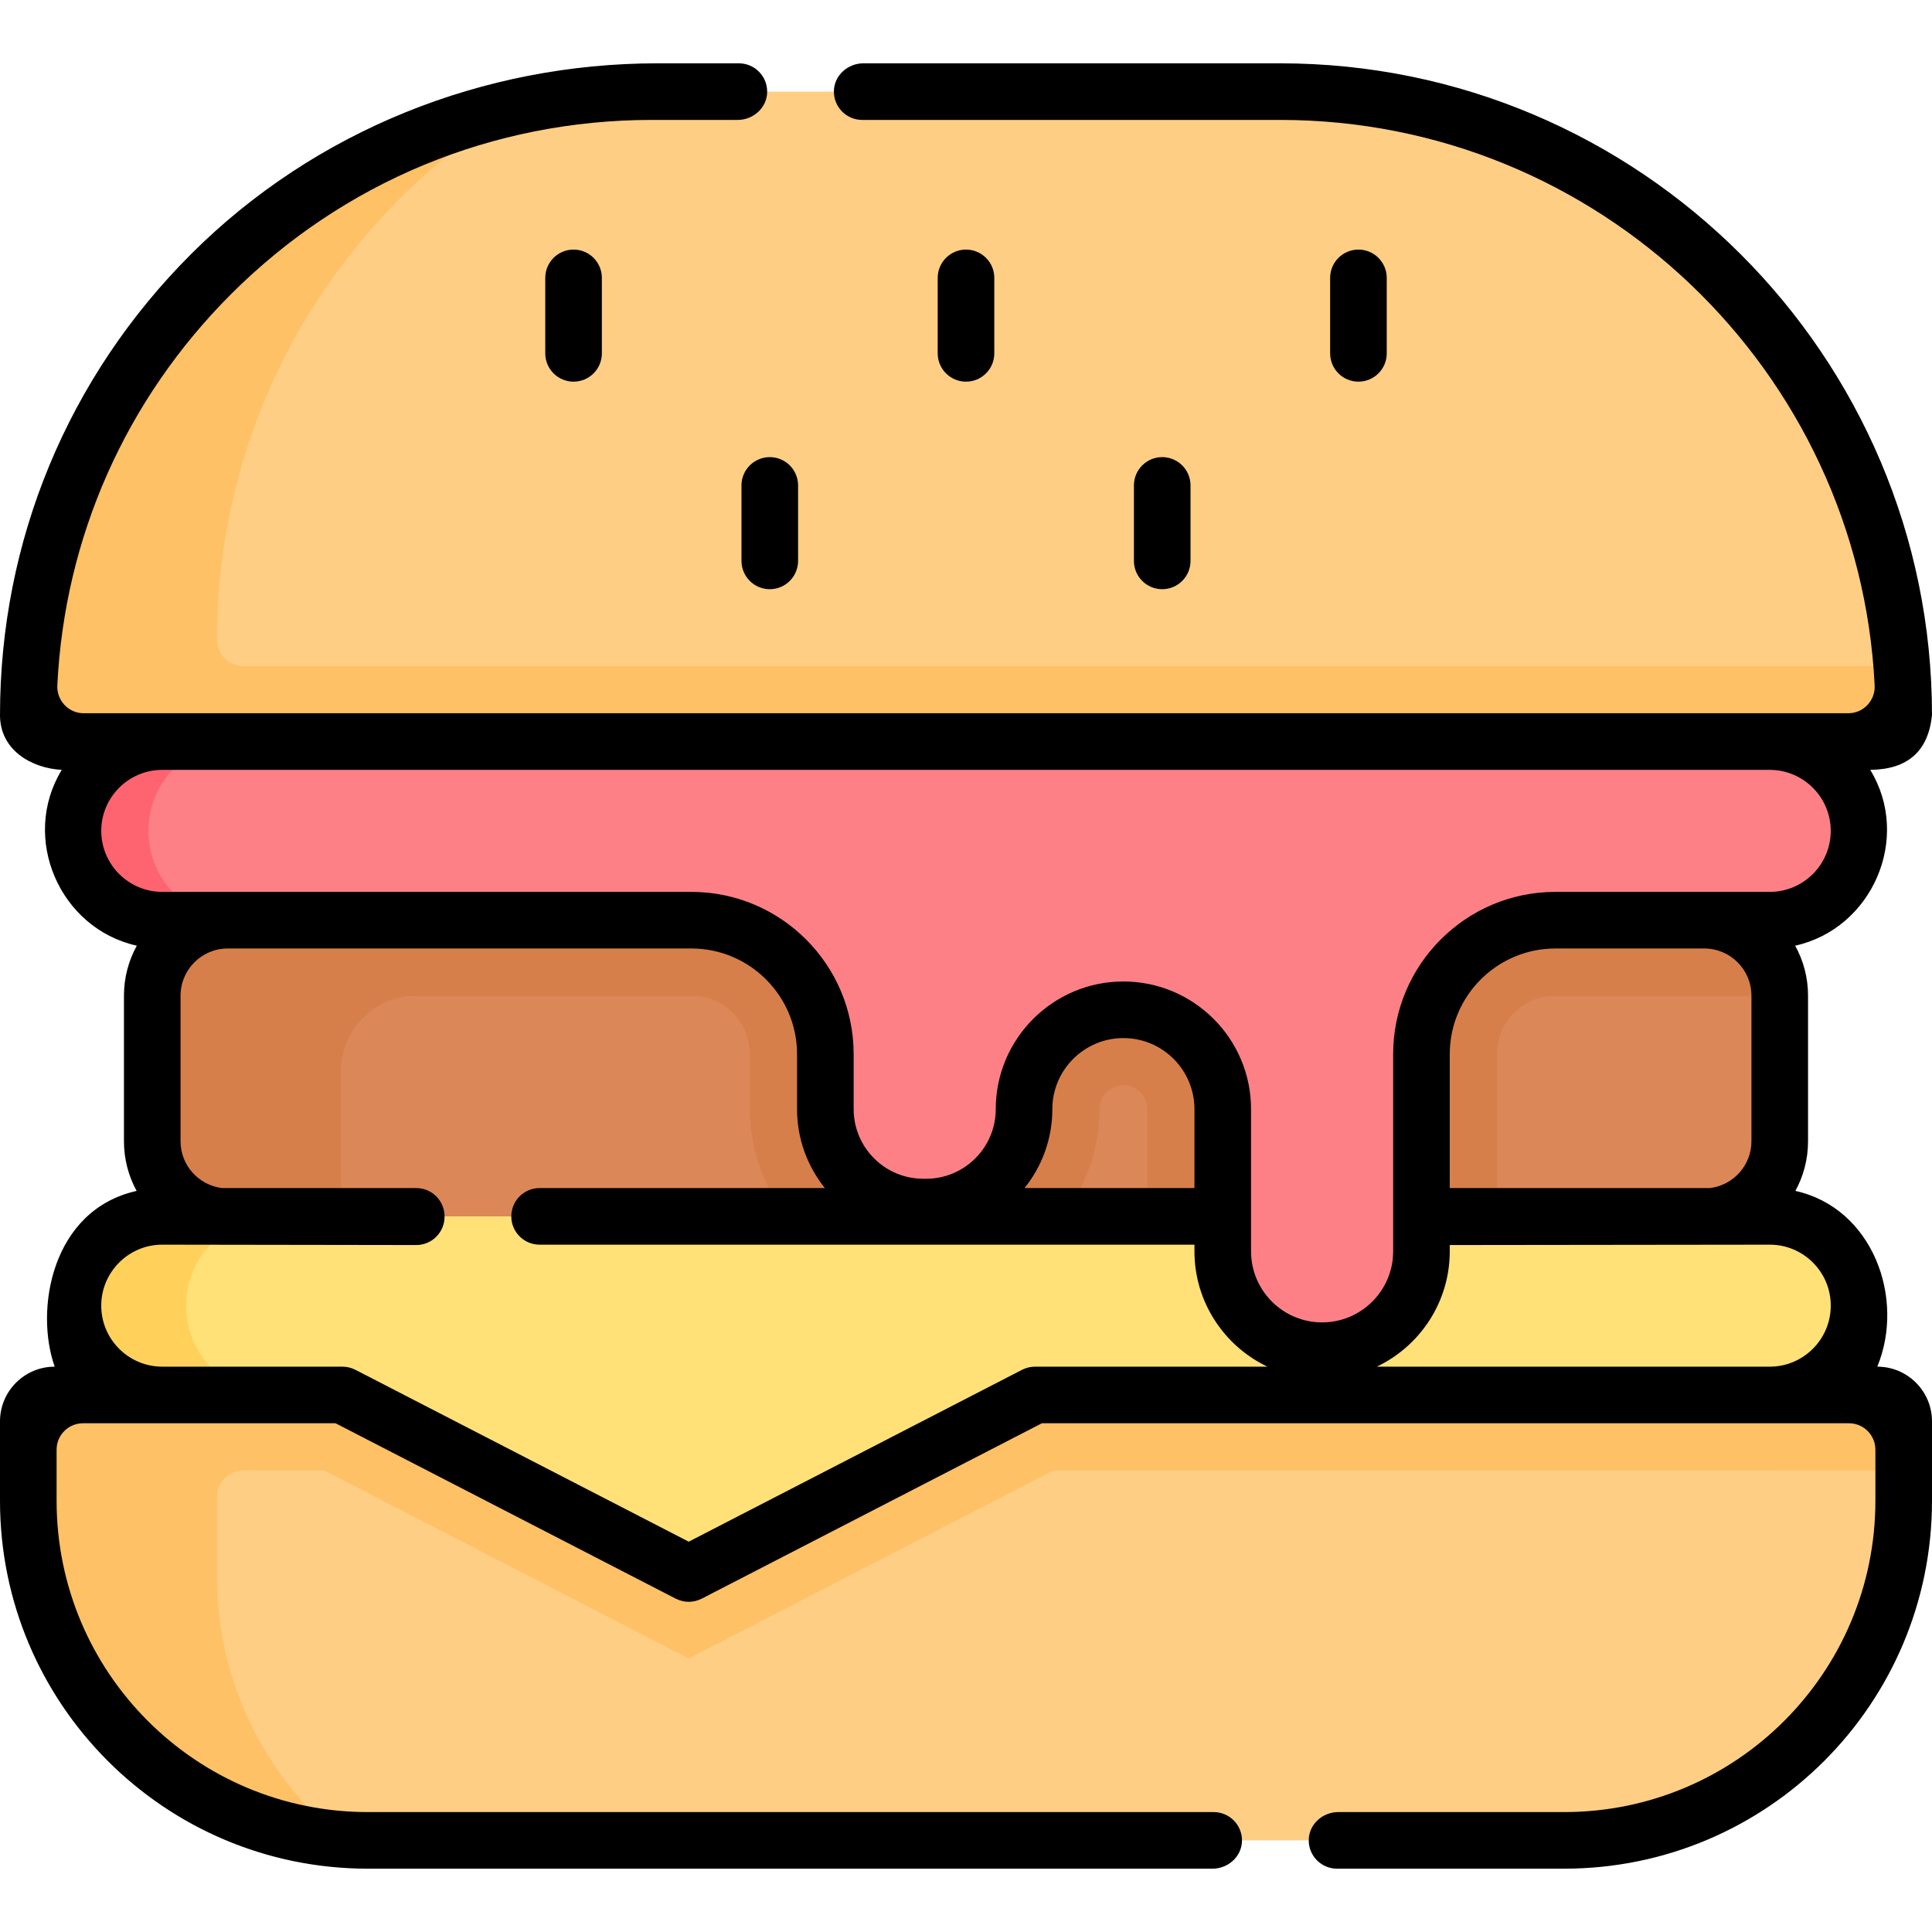 <svg id="Capa_1" enable-background="new 0 0 512 512" height="512" viewBox="0 0 512 512" width="512" xmlns="http://www.w3.org/2000/svg"><g><path d="m321.64 487.721h-224.14c-49.71 0-90-40.29-90-90v-21.04c0-1.4.4-2.69 1.11-3.78 1.24-1.94 3.41-3.22 5.89-3.22h483c2.48 0 4.65 1.28 5.89 3.22.71 1.09 1.11 2.38 1.11 3.78v21.04c0 49.71-40.29 90-90 90h-60.17z" fill="#fece85"/><path d="m57.5 396.679v21.04c0 28.13 12.9 53.24 33.11 69.74-46.49-3.52-83.11-42.35-83.11-89.74v-21.04c0-3.87 3.13-7 7-7h483c3.87 0 7 3.13 7 7v13h-440c-3.87 0-7 3.131-7 7z" fill="#fec165"/><path d="m503.39 372.9c-8 10.21-20.44 16.78-34.39 16.78h-189.86l-96.62 49.83-96.62-49.83h-42.9c-13.95 0-26.39-6.57-34.39-16.78 1.24-1.94 3.41-3.22 5.89-3.22h483c2.48-.001 4.65 1.279 5.89 3.22z" fill="#fec165"/><path d="m471.65 263.77v38.68c0 11.04-8.95 20-20 20h-391.3c-11.05 0-20-8.96-20-20v-38.68c.05-11.01 8.98-19.91 20-19.91h391.3c11.02-.001 19.95 8.899 20 19.91z" fill="#dc8758"/><path d="m471.65 263.859h-361.3c-11.05 0-20 8.95-20 20v38.59h-30c-11.05 0-20-8.96-20-20v-38.59c0-11.05 8.95-20 20-20h391.3c11.05 0 20 8.951 20 20z" fill="#d77f4a"/><path d="m471.65 263.77c-.88.06-1.76.09-2.65.09h-56.8c-8.55 0-15.5 6.95-15.5 15.5v43.09h-92.66v-28.52c0-3.49-2.84-6.33-6.33-6.33s-6.33 2.84-6.33 6.33c0 10.76-3.72 20.68-9.94 28.52h-72.77c-6.22-7.84-9.94-17.76-9.94-28.52v-14.57c0-8.55-6.96-15.5-15.5-15.5h-140.23c-.89 0-1.77-.03-2.65-.09.05-11.01 8.98-19.91 20-19.91h391.3c11.02-.001 19.95 8.899 20 19.91z" fill="#d77f4a"/><path d="m376.7 322.35h92.3c6.54 0 12.45 2.65 16.74 6.93 4.28 4.29 6.93 10.2 6.93 16.74 0 13.07-10.6 23.66-23.67 23.66h-194.71l-91.77 47.32-91.77-47.32h-47.75c-13.07 0-23.67-10.59-23.67-23.66s10.6-23.67 23.67-23.67h281.04z" fill="#ffe177"/><path d="m49.33 346.02c0 13.07 10.6 23.66 23.67 23.66h-30c-13.07 0-23.67-10.59-23.67-23.66s10.6-23.67 23.67-23.67h30c-13.07-.001-23.67 10.599-23.67 23.67z" fill="#ffd15b"/><path d="m497.5 196.52h-483c-3.866 0-7-3.134-7-7 0-91.26 73.981-165.242 165.242-165.242h166.517c91.26 0 165.242 73.981 165.242 165.242-.001 3.866-3.135 7-7.001 7z" fill="#fece85"/><path d="m504.5 189.52c0 1.93-.78 3.69-2.05 4.95-1.27 1.27-3.01 2.05-4.95 2.05h-483c-3.87 0-7-3.13-7-7 0-45.63 18.5-86.94 48.4-116.84 21.91-21.91 49.94-37.7 81.31-44.57-11.42 6.92-21.93 15.18-31.31 24.57-29.9 29.9-48.4 71.21-48.4 116.84 0 3.87 3.13 7 7 7h439.5c.33 4.29.5 8.62.5 13z" fill="#fec165"/><path d="m376.7 331.62c0 14.541-11.788 26.329-26.329 26.329-14.541 0-26.329-11.788-26.329-26.329v-37.689c0-14.541-11.788-26.329-26.329-26.329-14.541 0-26.329 11.788-26.329 26.329 0 14.333-11.619 25.952-25.952 25.952h-.754c-14.333 0-25.952-11.619-25.952-25.952v-14.572c0-19.606-15.894-35.5-35.5-35.5h-140.226c-13.071 0-23.667-10.596-23.667-23.667 0-13.071 10.596-23.667 23.667-23.667h426c13.071 0 23.667 10.596 23.667 23.667 0 13.071-10.596 23.667-23.667 23.667h-56.8c-19.606 0-35.5 15.894-35.5 35.5z" fill="#fd8087"/><path d="m46.26 203.459c-4.28 4.28-6.93 10.2-6.93 16.73 0 13.07 10.6 23.67 23.67 23.67h-20c-13.07 0-23.67-10.6-23.67-23.67 0-6.53 2.65-12.45 6.93-16.73 4.29-4.28 10.2-6.93 16.74-6.93h20c-6.54 0-12.45 2.65-16.74 6.93z" fill="#fe646f"/><g><path d="m497.5 362.179c7.486-18.161-1.243-42.049-21.704-46.581 2.137-3.908 3.354-8.389 3.354-13.149v-38.59c0-4.799-1.239-9.313-3.408-13.244 20.407-4.52 30.911-28.514 19.892-46.595 9.933-.1 15.388-4.933 16.366-14.5 0-95.25-77.491-172.74-172.74-172.74h-110.455c-4.107 0-7.688 3.164-7.811 7.269-.128 4.247 3.278 7.731 7.497 7.731h110.77c84.339 0 153.431 66.526 157.546 149.862.198 4.009-2.983 7.378-6.996 7.378h-467.625c-4.023 0-7.19-3.382-6.993-7.4 1.919-39.163 18.085-75.712 46.01-103.637 29.795-29.794 69.406-46.203 111.537-46.203h22.755c4.107 0 7.688-3.164 7.811-7.269.128-4.247-3.278-7.731-7.497-7.731h-21.552c-46.192 0-90.824 17.831-123.522 50.458-32.715 32.645-50.735 76.08-50.735 122.283 0 9.328 8.445 14.083 16.366 14.5-11.018 18.081-.515 42.075 19.892 46.595-2.17 3.931-3.408 8.445-3.408 13.244v38.59c0 4.762 1.218 9.245 3.357 13.154-22.59 5.043-27.059 31.579-21.707 46.576-8.008 0-14.5 6.492-14.5 14.5v21.04c0 53.848 43.652 97.5 97.5 97.5h223.826c4.107 0 7.688-3.164 7.811-7.269.128-4.247-3.278-7.731-7.497-7.731h-224.14c-45.563 0-82.5-36.936-82.5-82.5v-13.54c0-3.866 3.134-7 7-7h66.931l90.152 46.486c2.292 1.112 4.583 1.112 6.875 0l90.153-46.486h213.889c3.866 0 7 3.134 7 7v13.54c0 45.564-36.937 82.5-82.5 82.5h-59.855c-4.107 0-7.688 3.164-7.811 7.269-.128 4.247 3.278 7.731 7.497 7.731h60.17c53.848 0 97.5-43.652 97.5-97.5v-21.04c-.001-8.009-6.493-14.501-14.501-14.501zm-113.3-47.33v-35.491c0-15.435 12.554-27.993 27.987-28 .004 0 .009.001.013.001h39.45c6.893 0 12.5 5.607 12.5 12.5v38.59c0 6.381-4.809 11.652-10.992 12.4zm-357.367-94.658c0-8.914 7.252-16.167 16.167-16.167h426c8.914 0 16.167 7.252 16.167 16.167s-7.252 16.167-16.167 16.167h-56.8c-23.71 0-43 19.29-43 43v52.261c0 10.382-8.447 18.829-18.83 18.829-10.382 0-18.829-8.447-18.829-18.829v-37.689c0-18.653-15.176-33.829-33.829-33.829s-33.829 15.176-33.829 33.829c0 10.174-8.278 18.452-18.452 18.452h-.754c-10.174 0-18.452-8.278-18.452-18.452v-14.572c0-23.71-19.29-43-43-43h-140.225c-8.914 0-16.167-7.252-16.167-16.167zm289.709 94.658h-45.033c4.609-5.733 7.375-13.007 7.375-20.919 0-10.382 8.447-18.829 18.829-18.829s18.829 8.447 18.829 18.829zm-42.252 47.33c-1.18 0-2.387.293-3.437.834l-88.333 45.547-88.333-45.548c-1.049-.541-2.257-.833-3.437-.833h-47.75c-8.916 0-16.17-7.25-16.17-16.16 0-8.916 7.254-16.17 16.17-16.17l67.31.1c4.142 0 7.5-3.358 7.5-7.5 0-.017-.002-.033-.003-.05 0-.017.003-.033.003-.05 0-4.142-3.358-7.5-7.5-7.5h-51.468c-6.183-.748-10.992-6.019-10.992-12.4v-38.59c0-6.893 5.607-12.5 12.5-12.5h122.88.011c15.432.009 27.984 12.565 27.984 28v14.572c0 7.912 2.767 15.186 7.375 20.919h-75.6c-4.142 0-7.5 3.358-7.5 7.5s3.358 7.5 7.5 7.5h173.542v1.77c0 13.469 7.915 25.122 19.336 30.561h-61.588zm90.574 0c11.421-5.438 19.336-17.091 19.336-30.561v-1.669l84.8-.1c4.316 0 8.38 1.683 11.437 4.733 3.052 3.052 4.733 7.114 4.733 11.437 0 8.911-7.254 16.16-16.17 16.16z"/><g><g><path d="m256 101.143c-4.142 0-7.5-3.358-7.5-7.5v-20c0-4.142 3.358-7.5 7.5-7.5s7.5 3.358 7.5 7.5v20c0 4.142-3.358 7.5-7.5 7.5z"/></g><g><path d="m152 101.143c-4.142 0-7.5-3.358-7.5-7.5v-20c0-4.142 3.358-7.5 7.5-7.5s7.5 3.358 7.5 7.5v20c0 4.142-3.358 7.5-7.5 7.5z"/></g><g><g><path d="m308 156.143c-4.142 0-7.5-3.358-7.5-7.5v-20c0-4.142 3.358-7.5 7.5-7.5s7.5 3.358 7.5 7.5v20c0 4.142-3.358 7.5-7.5 7.5z"/></g><g><path d="m204 156.143c-4.142 0-7.5-3.358-7.5-7.5v-20c0-4.142 3.358-7.5 7.5-7.5s7.5 3.358 7.5 7.5v20c0 4.142-3.358 7.5-7.5 7.5z"/></g></g><g><path d="m360 101.143c-4.142 0-7.5-3.358-7.5-7.5v-20c0-4.142 3.358-7.5 7.5-7.5s7.5 3.358 7.5 7.5v20c0 4.142-3.358 7.5-7.5 7.5z"/></g></g></g></g></svg>